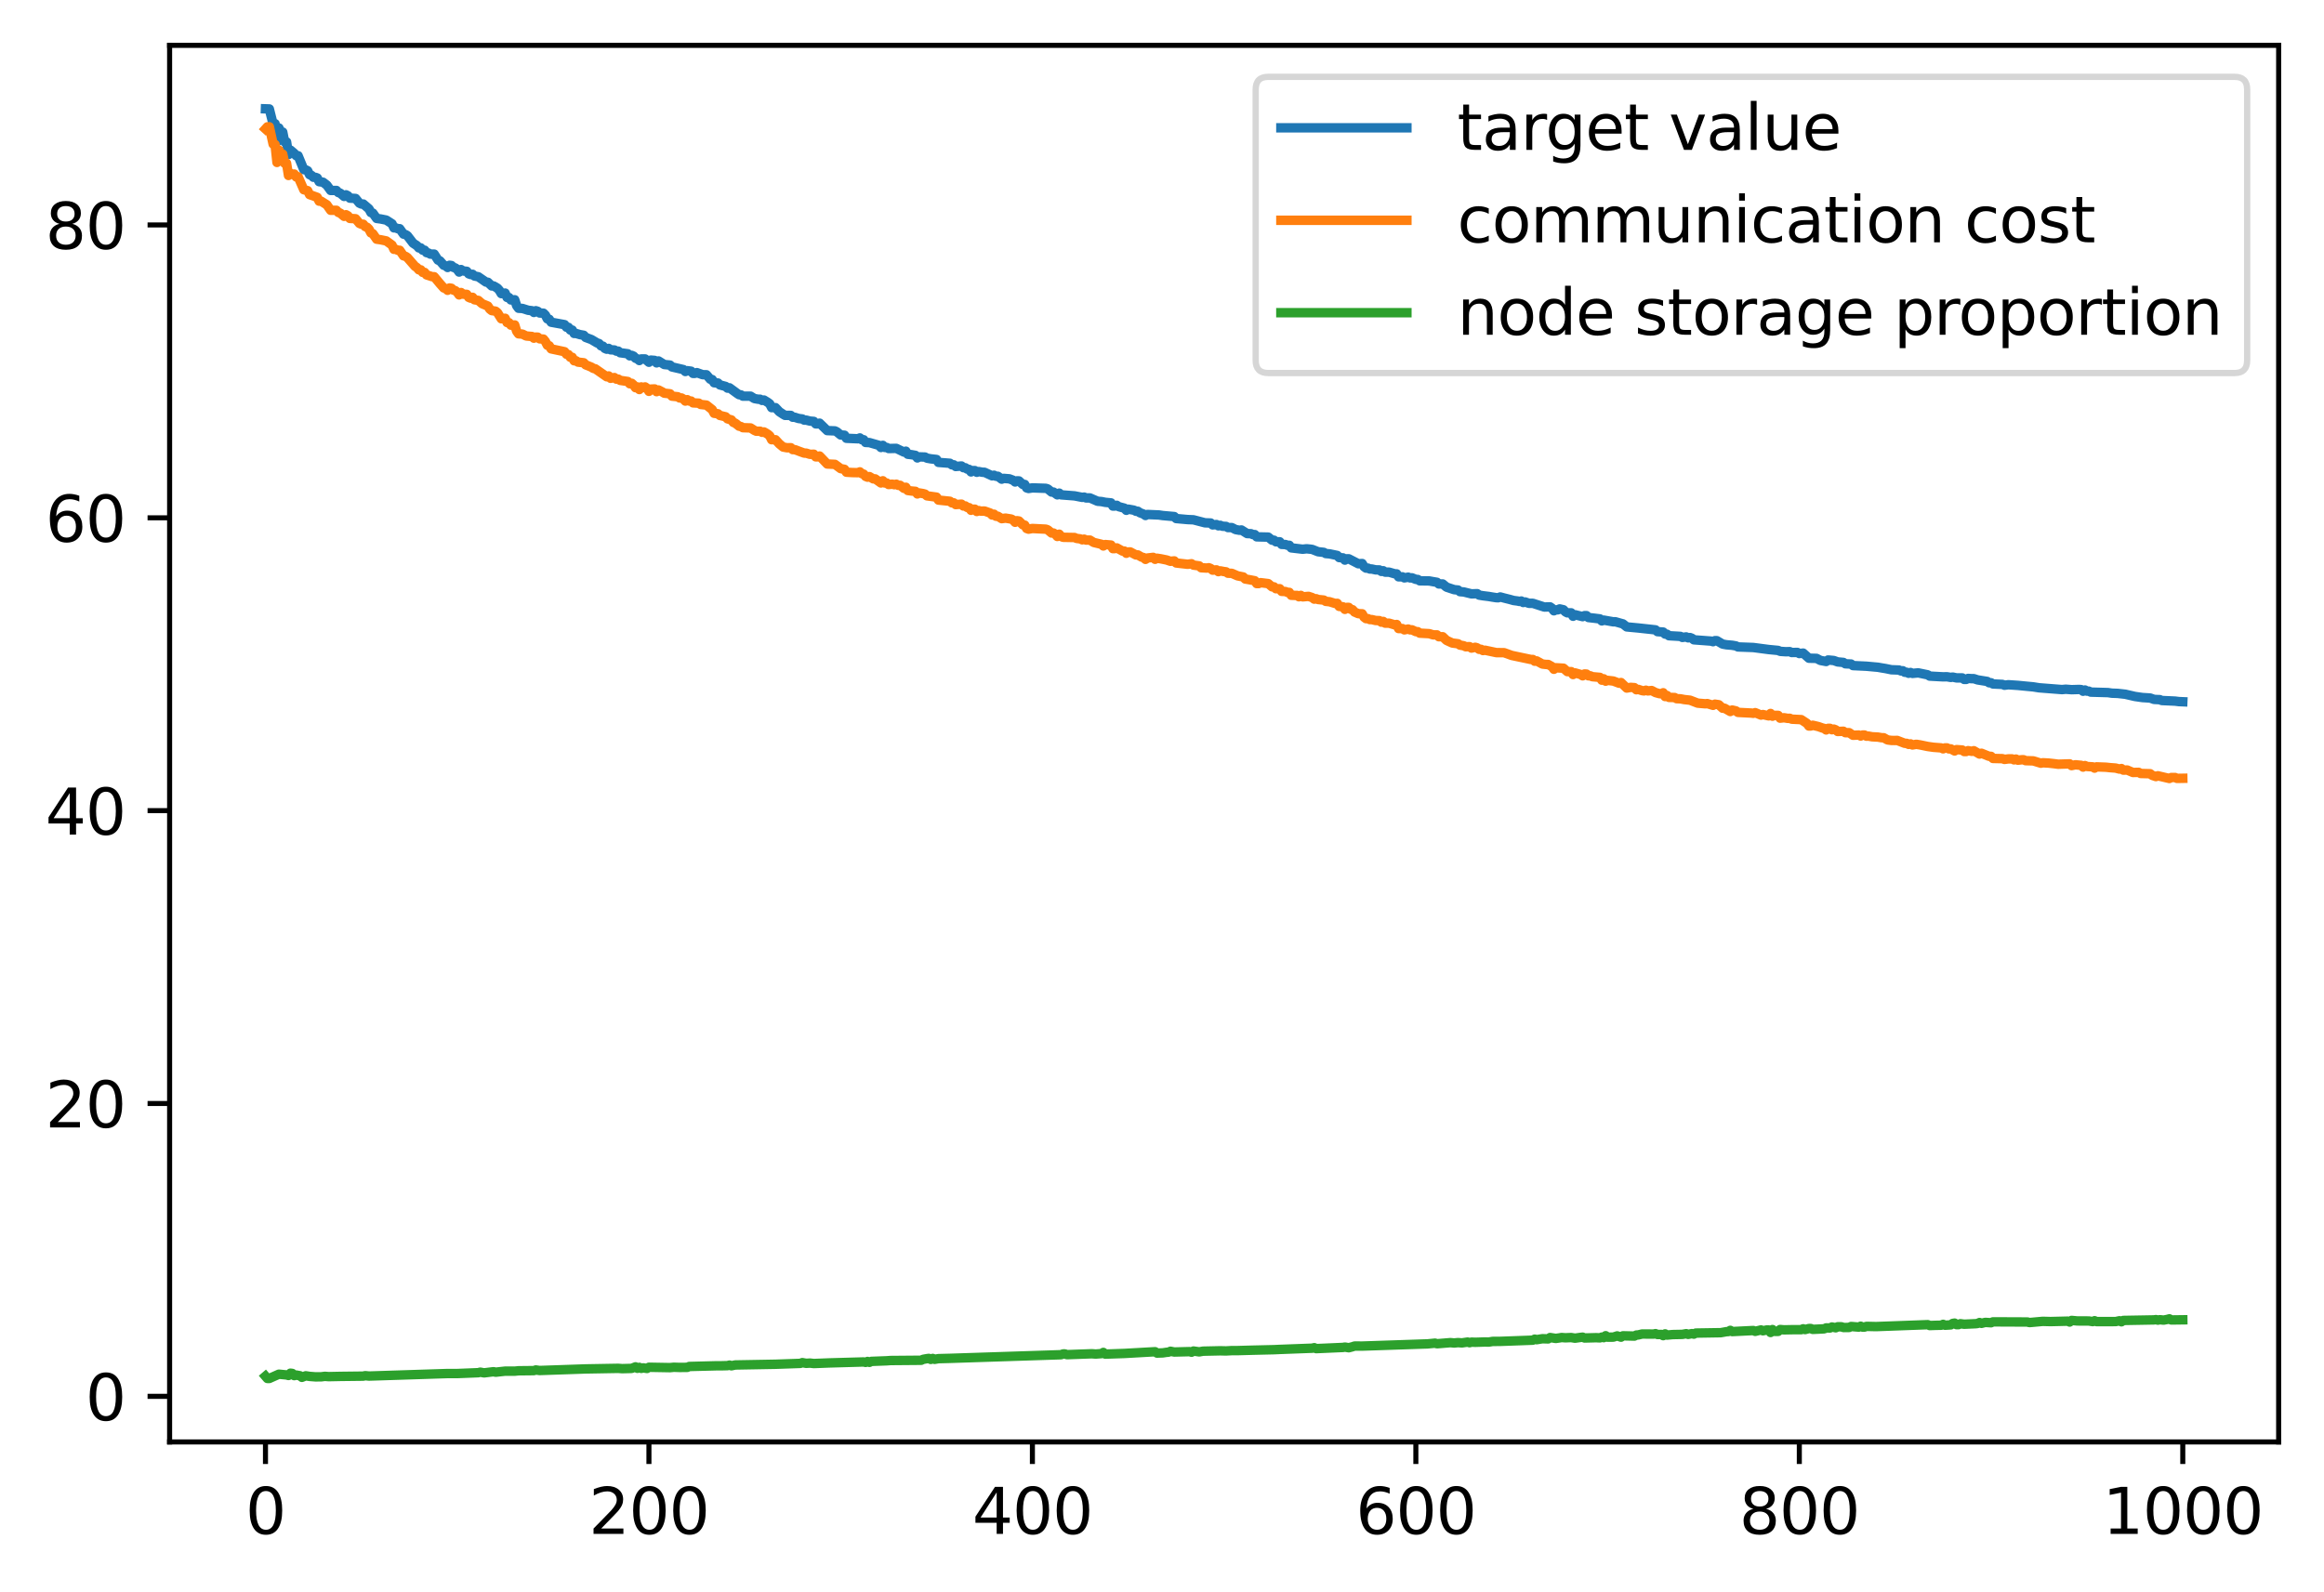 <?xml version="1.0" encoding="utf-8" standalone="no"?>
<!DOCTYPE svg PUBLIC "-//W3C//DTD SVG 1.1//EN"
  "http://www.w3.org/Graphics/SVG/1.1/DTD/svg11.dtd">
<svg xmlns:xlink="http://www.w3.org/1999/xlink" width="368.925pt" height="252.838pt" viewBox="0 0 368.925 252.838" xmlns="http://www.w3.org/2000/svg" version="1.1">
 <defs>
  <style type="text/css">*{stroke-linejoin: round; stroke-linecap: butt}</style>
 </defs>
 <g id="figure_1">
  <g id="patch_1">
   <path d="M -0 252.838 
L 368.925 252.838 
L 368.925 0 
L -0 0 
z
" style="fill: #ffffff"/>
  </g>
  <g id="axes_1">
   <g id="patch_2">
    <path d="M 26.925 228.96 
L 361.725 228.96 
L 361.725 7.2 
L 26.925 7.2 
z
" style="fill: #ffffff"/>
   </g>
   <g id="matplotlib.axis_1">
    <g id="xtick_1">
     <g id="line2d_1">
      <defs>
       <path id="m237f4c025c" d="M 0 0 
L 0 3.5 
" style="stroke: #000000; stroke-width: 0.8"/>
      </defs>
      <g>
       <use xlink:href="#m237f4c025c" x="42.143" y="228.96" style="stroke: #000000; stroke-width: 0.8"/>
      </g>
     </g>
     <g id="text_1">
      <!-- 0 -->
      <g transform="translate(38.962 243.558) scale(0.1 -0.1)">
       <defs>
        <path id="DejaVuSans-30" d="M 2034 4250 
Q 1547 4250 1301 3770 
Q 1056 3291 1056 2328 
Q 1056 1369 1301 889 
Q 1547 409 2034 409 
Q 2525 409 2770 889 
Q 3016 1369 3016 2328 
Q 3016 3291 2770 3770 
Q 2525 4250 2034 4250 
z
M 2034 4750 
Q 2819 4750 3233 4129 
Q 3647 3509 3647 2328 
Q 3647 1150 3233 529 
Q 2819 -91 2034 -91 
Q 1250 -91 836 529 
Q 422 1150 422 2328 
Q 422 3509 836 4129 
Q 1250 4750 2034 4750 
z
" transform="scale(0.016)"/>
       </defs>
       <use xlink:href="#DejaVuSans-30"/>
      </g>
     </g>
    </g>
    <g id="xtick_2">
     <g id="line2d_2">
      <g>
       <use xlink:href="#m237f4c025c" x="103.016" y="228.96" style="stroke: #000000; stroke-width: 0.8"/>
      </g>
     </g>
     <g id="text_2">
      <!-- 200 -->
      <g transform="translate(93.472 243.558) scale(0.1 -0.1)">
       <defs>
        <path id="DejaVuSans-32" d="M 1228 531 
L 3431 531 
L 3431 0 
L 469 0 
L 469 531 
Q 828 903 1448 1529 
Q 2069 2156 2228 2338 
Q 2531 2678 2651 2914 
Q 2772 3150 2772 3378 
Q 2772 3750 2511 3984 
Q 2250 4219 1831 4219 
Q 1534 4219 1204 4116 
Q 875 4013 500 3803 
L 500 4441 
Q 881 4594 1212 4672 
Q 1544 4750 1819 4750 
Q 2544 4750 2975 4387 
Q 3406 4025 3406 3419 
Q 3406 3131 3298 2873 
Q 3191 2616 2906 2266 
Q 2828 2175 2409 1742 
Q 1991 1309 1228 531 
z
" transform="scale(0.016)"/>
       </defs>
       <use xlink:href="#DejaVuSans-32"/>
       <use xlink:href="#DejaVuSans-30" x="63.623"/>
       <use xlink:href="#DejaVuSans-30" x="127.246"/>
      </g>
     </g>
    </g>
    <g id="xtick_3">
     <g id="line2d_3">
      <g>
       <use xlink:href="#m237f4c025c" x="163.889" y="228.96" style="stroke: #000000; stroke-width: 0.8"/>
      </g>
     </g>
     <g id="text_3">
      <!-- 400 -->
      <g transform="translate(154.345 243.558) scale(0.1 -0.1)">
       <defs>
        <path id="DejaVuSans-34" d="M 2419 4116 
L 825 1625 
L 2419 1625 
L 2419 4116 
z
M 2253 4666 
L 3047 4666 
L 3047 1625 
L 3713 1625 
L 3713 1100 
L 3047 1100 
L 3047 0 
L 2419 0 
L 2419 1100 
L 313 1100 
L 313 1709 
L 2253 4666 
z
" transform="scale(0.016)"/>
       </defs>
       <use xlink:href="#DejaVuSans-34"/>
       <use xlink:href="#DejaVuSans-30" x="63.623"/>
       <use xlink:href="#DejaVuSans-30" x="127.246"/>
      </g>
     </g>
    </g>
    <g id="xtick_4">
     <g id="line2d_4">
      <g>
       <use xlink:href="#m237f4c025c" x="224.761" y="228.96" style="stroke: #000000; stroke-width: 0.8"/>
      </g>
     </g>
     <g id="text_4">
      <!-- 600 -->
      <g transform="translate(215.218 243.558) scale(0.1 -0.1)">
       <defs>
        <path id="DejaVuSans-36" d="M 2113 2584 
Q 1688 2584 1439 2293 
Q 1191 2003 1191 1497 
Q 1191 994 1439 701 
Q 1688 409 2113 409 
Q 2538 409 2786 701 
Q 3034 994 3034 1497 
Q 3034 2003 2786 2293 
Q 2538 2584 2113 2584 
z
M 3366 4563 
L 3366 3988 
Q 3128 4100 2886 4159 
Q 2644 4219 2406 4219 
Q 1781 4219 1451 3797 
Q 1122 3375 1075 2522 
Q 1259 2794 1537 2939 
Q 1816 3084 2150 3084 
Q 2853 3084 3261 2657 
Q 3669 2231 3669 1497 
Q 3669 778 3244 343 
Q 2819 -91 2113 -91 
Q 1303 -91 875 529 
Q 447 1150 447 2328 
Q 447 3434 972 4092 
Q 1497 4750 2381 4750 
Q 2619 4750 2861 4703 
Q 3103 4656 3366 4563 
z
" transform="scale(0.016)"/>
       </defs>
       <use xlink:href="#DejaVuSans-36"/>
       <use xlink:href="#DejaVuSans-30" x="63.623"/>
       <use xlink:href="#DejaVuSans-30" x="127.246"/>
      </g>
     </g>
    </g>
    <g id="xtick_5">
     <g id="line2d_5">
      <g>
       <use xlink:href="#m237f4c025c" x="285.634" y="228.96" style="stroke: #000000; stroke-width: 0.8"/>
      </g>
     </g>
     <g id="text_5">
      <!-- 800 -->
      <g transform="translate(276.09 243.558) scale(0.1 -0.1)">
       <defs>
        <path id="DejaVuSans-38" d="M 2034 2216 
Q 1584 2216 1326 1975 
Q 1069 1734 1069 1313 
Q 1069 891 1326 650 
Q 1584 409 2034 409 
Q 2484 409 2743 651 
Q 3003 894 3003 1313 
Q 3003 1734 2745 1975 
Q 2488 2216 2034 2216 
z
M 1403 2484 
Q 997 2584 770 2862 
Q 544 3141 544 3541 
Q 544 4100 942 4425 
Q 1341 4750 2034 4750 
Q 2731 4750 3128 4425 
Q 3525 4100 3525 3541 
Q 3525 3141 3298 2862 
Q 3072 2584 2669 2484 
Q 3125 2378 3379 2068 
Q 3634 1759 3634 1313 
Q 3634 634 3220 271 
Q 2806 -91 2034 -91 
Q 1263 -91 848 271 
Q 434 634 434 1313 
Q 434 1759 690 2068 
Q 947 2378 1403 2484 
z
M 1172 3481 
Q 1172 3119 1398 2916 
Q 1625 2713 2034 2713 
Q 2441 2713 2670 2916 
Q 2900 3119 2900 3481 
Q 2900 3844 2670 4047 
Q 2441 4250 2034 4250 
Q 1625 4250 1398 4047 
Q 1172 3844 1172 3481 
z
" transform="scale(0.016)"/>
       </defs>
       <use xlink:href="#DejaVuSans-38"/>
       <use xlink:href="#DejaVuSans-30" x="63.623"/>
       <use xlink:href="#DejaVuSans-30" x="127.246"/>
      </g>
     </g>
    </g>
    <g id="xtick_6">
     <g id="line2d_6">
      <g>
       <use xlink:href="#m237f4c025c" x="346.507" y="228.96" style="stroke: #000000; stroke-width: 0.8"/>
      </g>
     </g>
     <g id="text_6">
      <!-- 1000 -->
      <g transform="translate(333.782 243.558) scale(0.1 -0.1)">
       <defs>
        <path id="DejaVuSans-31" d="M 794 531 
L 1825 531 
L 1825 4091 
L 703 3866 
L 703 4441 
L 1819 4666 
L 2450 4666 
L 2450 531 
L 3481 531 
L 3481 0 
L 794 0 
L 794 531 
z
" transform="scale(0.016)"/>
       </defs>
       <use xlink:href="#DejaVuSans-31"/>
       <use xlink:href="#DejaVuSans-30" x="63.623"/>
       <use xlink:href="#DejaVuSans-30" x="127.246"/>
       <use xlink:href="#DejaVuSans-30" x="190.869"/>
      </g>
     </g>
    </g>
   </g>
   <g id="matplotlib.axis_2">
    <g id="ytick_1">
     <g id="line2d_7">
      <defs>
       <path id="ma5a260d7c4" d="M 0 0 
L -3.5 0 
" style="stroke: #000000; stroke-width: 0.8"/>
      </defs>
      <g>
       <use xlink:href="#ma5a260d7c4" x="26.925" y="221.719" style="stroke: #000000; stroke-width: 0.8"/>
      </g>
     </g>
     <g id="text_7">
      <!-- 0 -->
      <g transform="translate(13.562 225.518) scale(0.1 -0.1)">
       <use xlink:href="#DejaVuSans-30"/>
      </g>
     </g>
    </g>
    <g id="ytick_2">
     <g id="line2d_8">
      <g>
       <use xlink:href="#ma5a260d7c4" x="26.925" y="175.219" style="stroke: #000000; stroke-width: 0.8"/>
      </g>
     </g>
     <g id="text_8">
      <!-- 20 -->
      <g transform="translate(7.2 179.018) scale(0.1 -0.1)">
       <use xlink:href="#DejaVuSans-32"/>
       <use xlink:href="#DejaVuSans-30" x="63.623"/>
      </g>
     </g>
    </g>
    <g id="ytick_3">
     <g id="line2d_9">
      <g>
       <use xlink:href="#ma5a260d7c4" x="26.925" y="128.718" style="stroke: #000000; stroke-width: 0.8"/>
      </g>
     </g>
     <g id="text_9">
      <!-- 40 -->
      <g transform="translate(7.2 132.518) scale(0.1 -0.1)">
       <use xlink:href="#DejaVuSans-34"/>
       <use xlink:href="#DejaVuSans-30" x="63.623"/>
      </g>
     </g>
    </g>
    <g id="ytick_4">
     <g id="line2d_10">
      <g>
       <use xlink:href="#ma5a260d7c4" x="26.925" y="82.218" style="stroke: #000000; stroke-width: 0.8"/>
      </g>
     </g>
     <g id="text_10">
      <!-- 60 -->
      <g transform="translate(7.2 86.017) scale(0.1 -0.1)">
       <use xlink:href="#DejaVuSans-36"/>
       <use xlink:href="#DejaVuSans-30" x="63.623"/>
      </g>
     </g>
    </g>
    <g id="ytick_5">
     <g id="line2d_11">
      <g>
       <use xlink:href="#ma5a260d7c4" x="26.925" y="35.718" style="stroke: #000000; stroke-width: 0.8"/>
      </g>
     </g>
     <g id="text_11">
      <!-- 80 -->
      <g transform="translate(7.2 39.517) scale(0.1 -0.1)">
       <use xlink:href="#DejaVuSans-38"/>
       <use xlink:href="#DejaVuSans-30" x="63.623"/>
      </g>
     </g>
    </g>
   </g>
   <g id="line2d_12">
    <path d="M 42.143 17.28 
L 42.752 17.299 
L 43.361 19.728 
L 43.665 19.638 
L 43.969 22.507 
L 44.274 20.317 
L 44.578 20.974 
L 44.882 20.974 
L 45.187 22.529 
L 45.491 22.529 
L 45.796 24.547 
L 46.1 23.831 
L 46.709 24.345 
L 47.013 24.71 
L 47.317 24.725 
L 48.23 26.939 
L 48.535 26.959 
L 48.839 27.117 
L 49.144 27.734 
L 49.448 27.851 
L 49.752 28.149 
L 50.057 28.149 
L 50.361 28.262 
L 50.665 28.847 
L 51.274 28.932 
L 51.883 29.398 
L 52.492 30.24 
L 53.405 30.24 
L 53.709 30.57 
L 54.013 30.67 
L 54.622 31.19 
L 54.926 30.932 
L 55.231 31.09 
L 55.535 31.46 
L 56.448 31.514 
L 57.057 32.257 
L 57.361 32.394 
L 57.666 32.394 
L 58.579 33.173 
L 58.883 33.753 
L 59.188 33.836 
L 59.796 34.684 
L 60.405 34.764 
L 61.318 34.945 
L 62.231 35.531 
L 62.536 36.182 
L 62.84 36.182 
L 63.144 36.315 
L 63.449 36.315 
L 64.057 37.175 
L 64.362 37.242 
L 64.666 37.423 
L 65.579 38.609 
L 66.188 39.013 
L 66.492 39.363 
L 66.797 39.363 
L 67.101 39.724 
L 67.405 39.724 
L 67.71 40.113 
L 68.014 40.173 
L 68.318 40.349 
L 68.927 40.349 
L 69.536 41.301 
L 69.84 41.424 
L 70.449 42.122 
L 70.753 42.204 
L 71.058 42.473 
L 71.362 42.122 
L 71.666 42.163 
L 71.971 42.455 
L 72.275 42.541 
L 72.58 42.781 
L 72.884 43.199 
L 73.188 42.802 
L 73.493 43.022 
L 74.101 43.08 
L 74.406 43.478 
L 74.71 43.59 
L 75.014 43.55 
L 75.319 43.825 
L 75.928 43.947 
L 77.145 44.786 
L 77.449 44.819 
L 78.058 45.404 
L 78.362 45.404 
L 78.971 45.761 
L 79.276 46.107 
L 79.58 46.622 
L 80.189 46.536 
L 80.493 47.224 
L 80.797 47.242 
L 81.102 47.629 
L 81.71 47.599 
L 82.015 48.539 
L 82.319 48.947 
L 82.928 48.977 
L 83.841 49.264 
L 84.45 49.339 
L 84.754 49.612 
L 85.058 49.336 
L 85.363 49.43 
L 85.667 49.699 
L 86.276 49.732 
L 86.58 50.034 
L 86.885 50.625 
L 87.189 50.694 
L 87.493 51.162 
L 89.624 51.55 
L 89.928 51.957 
L 90.233 51.979 
L 90.537 52.406 
L 90.841 52.406 
L 91.146 52.948 
L 91.45 52.948 
L 92.059 53.129 
L 92.668 53.237 
L 92.972 53.577 
L 93.885 53.915 
L 94.798 54.458 
L 95.102 54.553 
L 95.407 54.917 
L 95.711 54.96 
L 96.016 55.321 
L 96.32 55.449 
L 96.624 55.321 
L 96.929 55.542 
L 97.537 55.572 
L 97.842 55.754 
L 98.146 55.754 
L 98.45 56.01 
L 99.668 56.174 
L 99.972 56.503 
L 100.277 56.424 
L 100.581 56.556 
L 100.885 56.88 
L 101.19 56.986 
L 101.494 57.248 
L 101.798 56.995 
L 102.407 56.995 
L 103.016 57.521 
L 103.32 57.178 
L 103.929 57.228 
L 104.233 57.62 
L 104.538 57.314 
L 105.451 57.88 
L 106.364 57.97 
L 106.668 58.263 
L 108.494 58.687 
L 108.799 58.991 
L 109.103 58.863 
L 109.712 58.939 
L 110.016 59.291 
L 110.321 59.291 
L 110.625 59.167 
L 111.538 59.493 
L 112.147 59.509 
L 112.756 60.217 
L 113.06 60.27 
L 113.364 60.775 
L 113.973 60.817 
L 114.277 61.117 
L 115.19 61.36 
L 115.495 61.63 
L 115.799 61.576 
L 117.017 62.468 
L 117.321 62.67 
L 117.625 62.702 
L 117.93 62.905 
L 119.147 62.907 
L 119.756 63.285 
L 120.365 63.392 
L 120.669 63.392 
L 120.973 63.581 
L 121.278 63.519 
L 121.886 63.892 
L 122.191 64.125 
L 122.495 64.726 
L 123.104 64.726 
L 123.713 65.373 
L 124.321 65.774 
L 124.626 65.952 
L 125.539 65.962 
L 125.843 66.249 
L 126.148 66.249 
L 126.756 66.448 
L 127.365 66.526 
L 127.669 66.707 
L 127.974 66.707 
L 128.582 66.863 
L 129.191 66.913 
L 129.496 67.305 
L 129.8 67.305 
L 130.104 67.191 
L 131.322 68.372 
L 132.539 68.42 
L 132.844 68.565 
L 133.452 69.067 
L 134.061 69.106 
L 134.365 69.593 
L 136.192 69.671 
L 136.496 69.535 
L 136.8 69.816 
L 137.105 69.823 
L 137.409 70.253 
L 138.018 70.279 
L 139.54 70.716 
L 139.844 71.056 
L 140.148 70.716 
L 140.453 71.049 
L 140.757 71.049 
L 141.061 71.22 
L 142.279 71.194 
L 143.496 71.782 
L 143.801 71.642 
L 144.105 72.128 
L 144.714 72.199 
L 145.322 72.306 
L 145.627 72.711 
L 145.931 72.543 
L 146.844 72.573 
L 147.149 72.747 
L 147.757 72.857 
L 148.67 72.958 
L 148.975 73.42 
L 150.801 73.562 
L 151.105 73.807 
L 151.41 73.807 
L 151.714 74.072 
L 152.627 73.992 
L 152.932 74.262 
L 153.236 74.273 
L 153.54 74.482 
L 153.845 74.536 
L 154.149 74.933 
L 154.453 74.721 
L 154.758 74.721 
L 155.062 74.992 
L 155.366 74.877 
L 155.975 74.991 
L 156.28 74.991 
L 157.497 75.555 
L 157.801 75.459 
L 158.106 75.625 
L 158.41 75.625 
L 159.019 76.085 
L 159.323 75.959 
L 160.236 76.033 
L 160.845 76.264 
L 161.149 76.53 
L 161.454 76.349 
L 161.758 76.362 
L 162.367 76.919 
L 162.671 76.921 
L 162.976 77.469 
L 163.28 77.565 
L 163.889 77.469 
L 166.019 77.54 
L 166.324 77.633 
L 166.932 78.133 
L 167.237 78.133 
L 167.845 78.574 
L 168.15 78.303 
L 168.454 78.574 
L 170.585 78.738 
L 171.802 78.977 
L 172.106 78.933 
L 172.411 79.064 
L 173.02 79.064 
L 174.237 79.593 
L 174.846 79.64 
L 175.454 79.762 
L 176.368 79.852 
L 176.672 80.357 
L 176.976 80.357 
L 177.281 80.234 
L 177.585 80.448 
L 178.498 80.691 
L 178.802 81.03 
L 179.107 80.848 
L 180.02 81.011 
L 180.324 81.18 
L 180.629 81.18 
L 180.933 81.405 
L 181.542 81.632 
L 181.846 81.855 
L 182.15 81.691 
L 183.977 81.771 
L 184.585 81.863 
L 186.412 82.023 
L 186.716 82.337 
L 188.542 82.501 
L 189.455 82.538 
L 191.281 83.014 
L 192.194 83.047 
L 192.499 83.344 
L 193.108 83.288 
L 193.412 83.492 
L 193.716 83.413 
L 194.021 83.557 
L 194.629 83.585 
L 194.934 83.77 
L 195.542 83.774 
L 196.151 84.086 
L 196.76 84.2 
L 197.064 84.151 
L 197.977 84.723 
L 198.586 84.744 
L 198.89 84.884 
L 199.195 84.884 
L 199.499 85.243 
L 201.325 85.284 
L 201.934 85.773 
L 202.238 85.773 
L 202.543 86.028 
L 203.152 86.028 
L 203.456 86.443 
L 204.065 86.461 
L 204.369 86.583 
L 204.673 86.583 
L 204.978 86.993 
L 206.804 87.209 
L 207.413 87.139 
L 208.021 87.201 
L 208.326 87.246 
L 209.239 87.608 
L 210.152 87.709 
L 210.456 87.896 
L 211.065 87.945 
L 212.282 88.199 
L 212.587 88.534 
L 213.196 88.584 
L 213.5 88.938 
L 213.804 88.73 
L 214.109 88.73 
L 215.63 89.514 
L 216.239 89.479 
L 216.544 89.99 
L 216.848 90.208 
L 217.152 90.208 
L 217.457 90.349 
L 217.761 90.349 
L 218.37 90.484 
L 218.978 90.499 
L 219.283 90.732 
L 219.587 90.625 
L 219.892 90.847 
L 220.5 90.847 
L 221.413 91.112 
L 221.718 91.122 
L 222.022 91.591 
L 222.631 91.591 
L 222.935 91.76 
L 223.544 91.646 
L 223.848 91.764 
L 224.153 91.752 
L 224.761 91.999 
L 225.066 92.012 
L 225.37 92.225 
L 226.892 92.246 
L 227.501 92.358 
L 228.109 92.459 
L 228.414 92.725 
L 229.022 92.725 
L 229.631 93.227 
L 230.849 93.631 
L 231.457 93.688 
L 231.762 93.947 
L 232.37 93.995 
L 233.588 94.298 
L 234.501 94.265 
L 234.805 94.495 
L 235.414 94.597 
L 236.327 94.708 
L 236.936 94.812 
L 237.545 94.906 
L 237.849 94.913 
L 238.153 94.788 
L 238.762 94.953 
L 239.675 95.181 
L 240.284 95.351 
L 240.893 95.43 
L 241.197 95.495 
L 241.501 95.432 
L 241.806 95.669 
L 242.11 95.584 
L 242.719 95.798 
L 243.328 95.798 
L 245.154 96.388 
L 246.067 96.364 
L 246.371 96.574 
L 246.676 96.984 
L 246.98 96.834 
L 247.284 96.834 
L 247.589 96.685 
L 248.197 96.823 
L 248.502 97.149 
L 248.806 97.309 
L 249.415 97.309 
L 249.719 97.853 
L 250.024 97.61 
L 251.241 97.915 
L 251.545 97.75 
L 251.85 97.752 
L 252.154 98.054 
L 253.067 98.159 
L 253.98 98.271 
L 254.285 98.592 
L 254.589 98.465 
L 256.111 98.736 
L 256.415 98.721 
L 257.328 98.981 
L 257.633 99.062 
L 258.241 99.543 
L 260.068 99.715 
L 262.807 100.013 
L 263.111 100.295 
L 264.024 100.364 
L 264.329 100.682 
L 264.633 100.707 
L 264.937 100.945 
L 266.764 101.049 
L 267.068 101.215 
L 267.677 101.132 
L 267.981 101.28 
L 268.285 101.237 
L 268.59 101.35 
L 268.894 101.593 
L 271.633 101.799 
L 271.938 101.893 
L 272.242 101.724 
L 272.546 101.732 
L 273.46 102.272 
L 274.068 102.381 
L 274.981 102.46 
L 275.59 102.567 
L 275.894 102.724 
L 278.329 102.814 
L 280.156 103.054 
L 280.764 103.134 
L 282.286 103.28 
L 282.59 103.426 
L 283.504 103.486 
L 284.112 103.469 
L 284.417 103.608 
L 285.33 103.596 
L 285.634 103.775 
L 286.243 103.704 
L 287.156 104.514 
L 288.373 104.541 
L 288.982 104.866 
L 289.895 105.038 
L 290.2 104.798 
L 291.113 104.882 
L 291.721 105.103 
L 292.634 105.185 
L 292.939 105.401 
L 293.852 105.44 
L 294.156 105.686 
L 296.287 105.787 
L 298.113 105.952 
L 298.722 106.059 
L 299.33 106.158 
L 300.244 106.346 
L 301.461 106.391 
L 301.765 106.534 
L 302.07 106.505 
L 302.374 106.747 
L 302.678 106.747 
L 302.983 106.907 
L 303.287 106.781 
L 303.592 106.926 
L 304.505 106.841 
L 306.026 107.154 
L 306.331 107.356 
L 308.461 107.473 
L 309.07 107.46 
L 309.679 107.564 
L 309.983 107.51 
L 310.592 107.643 
L 311.505 107.644 
L 311.809 107.884 
L 312.114 107.884 
L 312.418 107.724 
L 313.027 107.764 
L 313.331 107.759 
L 313.94 107.959 
L 315.462 108.202 
L 315.766 108.413 
L 316.07 108.413 
L 316.375 108.603 
L 317.897 108.673 
L 318.201 108.807 
L 318.81 108.727 
L 320.332 108.83 
L 321.853 108.978 
L 322.766 109.063 
L 323.68 109.21 
L 327.332 109.495 
L 327.941 109.44 
L 328.854 109.511 
L 330.071 109.474 
L 330.376 109.501 
L 330.68 109.759 
L 330.984 109.562 
L 331.289 109.743 
L 331.593 109.743 
L 331.897 109.898 
L 334.637 109.975 
L 335.245 110.067 
L 336.158 110.1 
L 337.376 110.234 
L 338.898 110.586 
L 339.506 110.675 
L 340.115 110.761 
L 341.333 110.836 
L 341.941 111.053 
L 342.55 111.085 
L 342.854 111.09 
L 343.159 111.231 
L 345.289 111.327 
L 345.898 111.404 
L 346.507 111.43 
L 346.507 111.43 
" clip-path="url(#pf1251cefc7)" style="fill: none; stroke: #1f77b4; stroke-width: 1.5; stroke-linecap: square"/>
   </g>
   <g id="line2d_13">
    <path d="M 42.143 20.474 
L 42.448 20.138 
L 42.752 20.138 
L 43.361 22.882 
L 43.665 22.94 
L 43.969 25.793 
L 44.274 23.833 
L 44.578 24.476 
L 44.882 24.476 
L 45.187 25.926 
L 45.491 25.926 
L 45.796 27.862 
L 46.1 27.505 
L 46.404 27.695 
L 46.709 27.636 
L 47.013 28.09 
L 47.317 28.058 
L 48.23 30.126 
L 48.839 30.273 
L 49.144 30.9 
L 50.361 31.336 
L 50.665 31.945 
L 50.97 31.945 
L 51.883 32.521 
L 52.492 33.392 
L 53.405 33.392 
L 53.709 33.731 
L 54.013 33.836 
L 54.622 34.353 
L 54.926 34.098 
L 55.231 34.265 
L 55.535 34.681 
L 56.448 34.734 
L 57.057 35.47 
L 57.361 35.603 
L 57.666 35.603 
L 57.97 35.974 
L 58.274 36.093 
L 58.579 36.392 
L 58.883 36.984 
L 59.188 37.106 
L 59.796 37.98 
L 60.405 38.067 
L 61.318 38.254 
L 62.231 38.919 
L 62.536 39.588 
L 62.84 39.588 
L 63.144 39.737 
L 63.449 39.737 
L 64.057 40.621 
L 64.362 40.692 
L 64.666 40.894 
L 65.884 42.291 
L 66.188 42.49 
L 66.492 42.845 
L 66.797 42.845 
L 67.101 43.252 
L 67.405 43.252 
L 67.71 43.646 
L 68.623 43.94 
L 68.927 43.94 
L 69.84 45.04 
L 70.449 45.725 
L 70.753 45.814 
L 71.058 46.095 
L 71.362 45.725 
L 71.666 45.775 
L 71.971 46.067 
L 72.275 46.15 
L 72.58 46.4 
L 72.884 46.826 
L 73.188 46.449 
L 73.493 46.708 
L 74.101 46.741 
L 74.406 47.216 
L 74.71 47.346 
L 75.014 47.206 
L 75.319 47.598 
L 75.928 47.701 
L 76.536 48.223 
L 77.449 48.604 
L 77.754 49.081 
L 78.058 49.317 
L 78.667 49.407 
L 78.971 49.645 
L 79.58 50.616 
L 80.189 50.537 
L 80.493 51.213 
L 80.797 51.238 
L 81.102 51.63 
L 81.71 51.596 
L 82.015 52.594 
L 82.319 53.007 
L 82.928 53.048 
L 83.537 53.35 
L 84.45 53.43 
L 84.754 53.697 
L 85.058 53.523 
L 85.363 53.535 
L 85.667 53.8 
L 86.276 53.848 
L 86.58 54.222 
L 86.885 54.819 
L 87.189 54.899 
L 87.493 55.393 
L 89.624 55.846 
L 89.928 56.254 
L 90.233 56.303 
L 90.537 56.732 
L 90.841 56.732 
L 91.146 57.287 
L 91.45 57.287 
L 91.754 57.499 
L 92.668 57.602 
L 92.972 57.93 
L 93.885 58.3 
L 94.189 58.499 
L 94.494 58.557 
L 96.32 59.829 
L 96.624 59.694 
L 96.929 60.068 
L 97.537 59.949 
L 97.842 60.199 
L 98.146 60.199 
L 98.45 60.397 
L 99.668 60.577 
L 99.972 60.937 
L 100.277 60.86 
L 100.581 61.124 
L 100.885 61.561 
L 101.19 61.436 
L 101.494 61.851 
L 101.798 61.436 
L 102.103 61.544 
L 102.407 61.436 
L 102.712 61.653 
L 103.016 62.139 
L 103.32 61.782 
L 103.929 61.757 
L 104.233 62.19 
L 104.538 61.92 
L 105.146 62.236 
L 105.451 62.429 
L 106.364 62.529 
L 106.668 62.904 
L 107.581 62.996 
L 107.886 63.193 
L 108.19 63.193 
L 108.494 63.368 
L 108.799 63.686 
L 109.103 63.464 
L 109.408 63.678 
L 109.712 63.678 
L 110.016 63.971 
L 110.929 64.016 
L 111.234 64.224 
L 112.147 64.323 
L 113.06 65.046 
L 113.364 65.624 
L 113.973 65.7 
L 114.277 65.967 
L 115.19 66.181 
L 115.495 66.505 
L 116.104 66.677 
L 116.408 67.068 
L 116.712 67.187 
L 117.321 67.671 
L 117.625 67.728 
L 117.93 67.912 
L 119.147 67.951 
L 119.756 68.336 
L 120.06 68.471 
L 120.669 68.471 
L 120.973 68.643 
L 121.278 68.585 
L 121.886 68.944 
L 122.191 69.204 
L 122.495 69.821 
L 123.104 69.821 
L 123.713 70.481 
L 124.321 70.983 
L 124.93 71.098 
L 125.539 71.092 
L 125.843 71.392 
L 126.148 71.392 
L 127.669 71.949 
L 127.974 71.949 
L 128.582 72.142 
L 129.191 72.123 
L 129.496 72.54 
L 129.8 72.54 
L 130.104 72.409 
L 131.322 73.678 
L 132.539 73.732 
L 133.452 74.409 
L 134.061 74.52 
L 134.365 74.979 
L 135.278 75.034 
L 136.192 75.053 
L 136.496 74.924 
L 136.8 75.202 
L 137.105 75.284 
L 137.409 75.642 
L 137.713 75.769 
L 138.018 75.676 
L 138.626 76.037 
L 138.931 76.037 
L 139.844 76.688 
L 140.148 76.338 
L 140.453 76.691 
L 140.757 76.691 
L 141.061 76.935 
L 141.67 76.882 
L 141.974 76.964 
L 142.279 76.882 
L 142.583 77.061 
L 142.888 77.059 
L 143.496 77.541 
L 143.801 77.37 
L 144.105 77.882 
L 144.714 77.968 
L 145.322 78.018 
L 145.627 78.429 
L 145.931 78.272 
L 146.54 78.376 
L 146.844 78.459 
L 147.149 78.732 
L 148.67 78.937 
L 148.975 79.406 
L 150.801 79.594 
L 151.105 79.847 
L 151.41 79.847 
L 151.714 80.121 
L 152.627 80.051 
L 152.932 80.349 
L 153.236 80.332 
L 153.54 80.571 
L 153.845 80.607 
L 154.149 81.029 
L 154.453 80.849 
L 154.758 80.849 
L 155.062 81.217 
L 155.366 81.069 
L 155.671 81.165 
L 156.28 81.142 
L 157.193 81.464 
L 157.497 81.777 
L 157.801 81.649 
L 158.106 81.974 
L 158.41 81.974 
L 159.019 82.354 
L 159.628 82.271 
L 160.541 82.422 
L 160.845 82.585 
L 161.149 82.931 
L 161.454 82.68 
L 161.758 82.726 
L 162.367 83.326 
L 162.671 83.378 
L 162.976 83.915 
L 163.28 84.024 
L 163.889 83.915 
L 166.019 84.024 
L 166.324 84.128 
L 166.932 84.639 
L 167.237 84.639 
L 167.541 84.824 
L 167.845 85.184 
L 168.15 84.824 
L 168.454 85.184 
L 168.758 85.316 
L 170.585 85.35 
L 170.889 85.49 
L 171.498 85.567 
L 171.802 85.715 
L 172.106 85.61 
L 172.411 85.759 
L 173.02 85.759 
L 173.628 86.135 
L 174.846 86.424 
L 175.15 86.693 
L 175.454 86.467 
L 176.368 86.548 
L 176.672 87.117 
L 176.976 87.117 
L 177.281 86.995 
L 178.194 87.502 
L 178.498 87.502 
L 178.802 87.852 
L 179.107 87.646 
L 179.411 87.634 
L 180.324 88.114 
L 180.629 88.114 
L 181.237 88.467 
L 181.542 88.532 
L 181.846 88.821 
L 182.15 88.608 
L 183.064 88.501 
L 183.368 88.809 
L 183.672 88.639 
L 184.281 88.733 
L 185.194 88.917 
L 185.803 89.124 
L 186.412 89.062 
L 186.716 89.392 
L 188.542 89.6 
L 189.151 89.517 
L 189.455 89.732 
L 190.368 89.853 
L 190.673 90.149 
L 191.586 90.202 
L 191.89 90.149 
L 192.194 90.267 
L 192.499 90.532 
L 193.108 90.487 
L 193.412 90.769 
L 193.716 90.645 
L 194.325 90.761 
L 194.629 90.796 
L 194.934 91.02 
L 195.542 91.035 
L 196.456 91.434 
L 197.369 91.616 
L 197.673 91.938 
L 198.282 92.04 
L 199.195 92.214 
L 199.499 92.664 
L 199.804 92.664 
L 200.108 92.519 
L 201.325 92.667 
L 201.934 93.181 
L 202.238 93.181 
L 202.543 93.478 
L 203.152 93.478 
L 203.456 93.901 
L 204.065 93.924 
L 204.369 94.061 
L 204.673 94.061 
L 204.978 94.521 
L 205.586 94.543 
L 205.891 94.543 
L 206.195 94.757 
L 206.5 94.539 
L 206.804 94.772 
L 207.717 94.694 
L 208.326 94.891 
L 208.63 95.133 
L 208.934 95.067 
L 209.239 95.193 
L 210.152 95.283 
L 210.456 95.486 
L 211.065 95.549 
L 211.978 95.831 
L 212.282 95.8 
L 212.587 96.288 
L 213.196 96.35 
L 213.5 96.759 
L 213.804 96.448 
L 214.109 96.448 
L 214.413 96.742 
L 214.717 96.813 
L 215.022 97.178 
L 215.63 97.443 
L 216.239 97.46 
L 216.544 98.002 
L 216.848 98.23 
L 217.152 98.23 
L 217.457 98.378 
L 217.761 98.378 
L 218.37 98.525 
L 218.978 98.548 
L 219.283 98.793 
L 219.587 98.673 
L 219.892 98.948 
L 220.5 98.948 
L 221.413 99.219 
L 221.718 99.161 
L 222.022 99.806 
L 222.631 99.806 
L 222.935 100.013 
L 223.544 99.883 
L 223.848 100.013 
L 224.153 100.009 
L 224.761 100.294 
L 225.066 100.302 
L 225.37 100.534 
L 226.892 100.618 
L 227.501 100.807 
L 228.109 100.808 
L 228.414 101.105 
L 229.022 101.105 
L 229.631 101.684 
L 230.544 102.103 
L 231.153 102.179 
L 231.457 102.22 
L 231.762 102.433 
L 232.37 102.54 
L 232.675 102.694 
L 233.284 102.68 
L 233.588 102.905 
L 234.197 102.78 
L 234.501 102.871 
L 234.805 103.103 
L 235.11 103.103 
L 235.414 103.295 
L 235.718 103.241 
L 237.545 103.627 
L 238.762 103.635 
L 239.98 104.074 
L 243.023 104.716 
L 243.328 104.716 
L 243.632 104.993 
L 243.936 104.94 
L 244.849 105.441 
L 245.458 105.508 
L 245.762 105.508 
L 246.371 105.845 
L 246.676 106.271 
L 246.98 106.029 
L 248.197 106.102 
L 248.806 106.643 
L 249.415 106.643 
L 249.719 107.108 
L 250.024 106.843 
L 250.937 107.1 
L 251.241 107.31 
L 251.545 107.015 
L 251.85 107.035 
L 252.154 107.31 
L 252.458 107.31 
L 252.763 107.448 
L 253.98 107.556 
L 254.285 108.002 
L 254.589 107.785 
L 254.893 108.16 
L 255.198 108.034 
L 256.111 108.14 
L 257.024 108.486 
L 257.328 108.377 
L 258.241 109.254 
L 258.85 109.145 
L 259.459 109.187 
L 259.763 109.521 
L 260.068 109.464 
L 260.676 109.662 
L 260.981 109.707 
L 261.285 109.593 
L 261.589 109.708 
L 262.198 109.646 
L 262.807 109.969 
L 263.416 110.14 
L 263.72 110.166 
L 264.024 110.001 
L 264.329 110.6 
L 264.633 110.435 
L 264.937 110.737 
L 265.85 110.759 
L 266.155 110.941 
L 266.764 110.963 
L 267.372 111.079 
L 268.285 111.18 
L 269.503 111.65 
L 270.72 111.753 
L 271.025 111.72 
L 271.938 111.998 
L 272.242 111.812 
L 272.851 111.902 
L 273.46 112.456 
L 273.764 112.456 
L 274.677 112.977 
L 274.981 112.743 
L 275.59 112.884 
L 275.894 113.117 
L 278.025 113.225 
L 278.329 113.266 
L 278.634 113.159 
L 279.547 113.547 
L 279.851 113.459 
L 280.764 113.669 
L 281.069 113.289 
L 281.373 113.724 
L 281.677 113.596 
L 282.286 113.596 
L 282.59 114.037 
L 283.199 113.967 
L 283.808 114.068 
L 284.112 114.051 
L 284.417 114.194 
L 285.938 114.268 
L 286.852 114.867 
L 287.156 115.282 
L 287.46 115.282 
L 287.765 115.158 
L 288.678 115.377 
L 289.286 115.592 
L 289.591 115.667 
L 289.895 115.904 
L 290.2 115.651 
L 290.504 115.651 
L 290.808 115.871 
L 291.113 115.773 
L 291.417 115.89 
L 291.721 116.148 
L 292.634 116.111 
L 292.939 116.339 
L 293.548 116.339 
L 294.156 116.75 
L 295.069 116.712 
L 295.374 116.872 
L 295.678 116.712 
L 295.982 116.712 
L 296.287 116.897 
L 296.591 116.881 
L 297.2 116.991 
L 298.113 117.039 
L 298.722 117.143 
L 299.026 117.143 
L 299.635 117.488 
L 300.244 117.569 
L 300.852 117.578 
L 301.157 117.562 
L 302.374 118.031 
L 302.678 118.031 
L 302.983 118.198 
L 303.287 118.115 
L 303.592 118.291 
L 304.2 118.183 
L 304.809 118.28 
L 306.026 118.533 
L 306.94 118.662 
L 308.157 118.753 
L 308.461 118.904 
L 308.766 118.753 
L 309.07 118.753 
L 309.374 118.912 
L 309.679 118.912 
L 310.288 119.242 
L 310.592 119.027 
L 311.505 119.095 
L 311.809 119.335 
L 312.114 119.335 
L 312.418 119.193 
L 313.027 119.303 
L 313.331 119.202 
L 314.244 119.733 
L 314.549 119.605 
L 315.766 120.097 
L 316.07 120.097 
L 316.375 120.431 
L 317.897 120.465 
L 318.201 120.583 
L 318.81 120.502 
L 319.418 120.502 
L 319.723 120.655 
L 320.027 120.53 
L 320.332 120.709 
L 320.94 120.639 
L 321.245 120.639 
L 321.549 120.782 
L 322.766 120.818 
L 323.984 121.186 
L 324.288 121.117 
L 325.201 121.166 
L 326.114 121.267 
L 326.723 121.348 
L 328.549 121.289 
L 328.854 121.567 
L 329.462 121.435 
L 330.376 121.525 
L 330.68 121.805 
L 330.984 121.561 
L 331.289 121.707 
L 332.202 121.767 
L 332.506 121.967 
L 332.81 121.767 
L 334.332 121.824 
L 334.941 121.891 
L 335.854 121.96 
L 336.463 122.12 
L 336.767 122.034 
L 337.072 122.286 
L 337.68 122.268 
L 338.593 122.658 
L 339.506 122.636 
L 339.811 122.817 
L 341.333 122.858 
L 341.637 123.106 
L 342.246 123.311 
L 342.55 123.184 
L 344.376 123.613 
L 344.681 123.455 
L 345.289 123.455 
L 345.594 123.597 
L 346.507 123.581 
L 346.507 123.581 
" clip-path="url(#pf1251cefc7)" style="fill: none; stroke: #ff7f0e; stroke-width: 1.5; stroke-linecap: square"/>
   </g>
   <g id="line2d_14">
    <path d="M 42.143 218.525 
L 42.448 218.88 
L 42.752 218.88 
L 44.274 218.203 
L 45.491 218.322 
L 45.796 218.404 
L 46.1 218.045 
L 46.404 218.083 
L 46.709 218.428 
L 47.013 218.34 
L 47.622 218.45 
L 47.926 218.702 
L 48.535 218.457 
L 49.144 218.553 
L 50.057 218.624 
L 50.97 218.621 
L 51.578 218.544 
L 52.187 218.591 
L 54.013 218.553 
L 57.666 218.51 
L 57.97 218.437 
L 58.579 218.5 
L 71.058 218.097 
L 72.58 218.099 
L 75.928 217.965 
L 76.232 217.88 
L 76.841 217.993 
L 78.362 217.807 
L 78.667 217.888 
L 80.189 217.718 
L 81.71 217.722 
L 82.319 217.66 
L 84.754 217.634 
L 85.058 217.531 
L 85.667 217.617 
L 92.972 217.365 
L 98.146 217.274 
L 98.755 217.322 
L 100.277 217.283 
L 100.885 217.038 
L 101.19 217.268 
L 101.494 217.116 
L 101.798 217.278 
L 102.103 217.198 
L 102.712 217.292 
L 103.016 217.101 
L 106.364 217.16 
L 106.973 217.1 
L 107.886 217.131 
L 109.103 217.118 
L 109.408 216.98 
L 113.669 216.87 
L 114.582 216.867 
L 115.495 216.844 
L 115.799 216.758 
L 116.104 216.869 
L 116.712 216.739 
L 123.104 216.624 
L 127.061 216.486 
L 127.365 216.367 
L 127.974 216.477 
L 128.582 216.44 
L 129.191 216.509 
L 131.626 216.413 
L 137.105 216.258 
L 137.409 216.329 
L 137.713 216.182 
L 138.018 216.322 
L 138.322 216.169 
L 140.757 216.076 
L 141.366 216.031 
L 146.236 215.99 
L 146.54 215.844 
L 147.149 215.734 
L 147.453 215.695 
L 147.757 215.855 
L 148.062 215.7 
L 148.366 215.844 
L 148.975 215.734 
L 150.801 215.687 
L 168.454 215.109 
L 168.758 214.987 
L 169.063 214.987 
L 169.367 215.102 
L 173.324 214.959 
L 173.933 215.003 
L 174.846 214.935 
L 175.15 214.747 
L 175.454 215.014 
L 178.498 214.909 
L 183.368 214.634 
L 183.672 214.851 
L 184.585 214.818 
L 185.194 214.726 
L 185.498 214.707 
L 185.803 214.562 
L 186.412 214.681 
L 188.846 214.62 
L 189.151 214.714 
L 189.455 214.525 
L 190.064 214.612 
L 190.368 214.66 
L 190.977 214.547 
L 193.716 214.487 
L 194.629 214.509 
L 195.542 214.458 
L 196.456 214.457 
L 198.89 214.389 
L 202.238 214.311 
L 203.152 214.269 
L 208.326 214.074 
L 208.63 213.991 
L 208.934 214.141 
L 213.196 213.953 
L 213.5 213.898 
L 214.109 214.001 
L 214.717 213.844 
L 215.022 213.735 
L 216.239 213.739 
L 217.761 213.689 
L 225.979 213.41 
L 226.588 213.394 
L 227.805 213.274 
L 228.109 213.37 
L 230.24 213.193 
L 230.849 213.248 
L 231.457 213.187 
L 232.066 213.233 
L 232.979 213.103 
L 233.284 213.203 
L 233.588 213.112 
L 234.197 213.138 
L 235.718 213.088 
L 236.327 213.103 
L 236.936 213 
L 238.153 212.991 
L 243.328 212.801 
L 243.632 212.638 
L 243.936 212.722 
L 244.849 212.571 
L 245.762 212.598 
L 246.067 212.381 
L 246.98 212.524 
L 247.589 212.434 
L 247.893 212.38 
L 248.502 212.424 
L 249.415 212.385 
L 250.024 212.486 
L 250.937 212.356 
L 251.241 212.324 
L 251.545 212.455 
L 253.372 212.407 
L 253.98 212.435 
L 254.285 212.309 
L 254.589 212.399 
L 254.893 212.092 
L 255.198 212.325 
L 256.111 212.315 
L 256.72 212.121 
L 257.328 212.323 
L 257.633 212.108 
L 259.459 212.151 
L 259.763 211.987 
L 260.068 211.969 
L 260.676 211.821 
L 262.502 211.832 
L 262.807 211.763 
L 263.111 211.899 
L 263.72 211.891 
L 264.024 212.081 
L 264.329 211.801 
L 264.633 211.991 
L 265.546 211.91 
L 267.068 211.88 
L 267.677 211.772 
L 267.981 211.879 
L 268.59 211.757 
L 268.894 211.843 
L 269.198 211.675 
L 273.155 211.612 
L 274.068 211.45 
L 274.373 211.431 
L 274.677 211.242 
L 274.981 211.436 
L 278.329 211.267 
L 278.634 211.4 
L 279.547 211.175 
L 279.851 211.309 
L 280.46 211.183 
L 280.764 211.183 
L 281.069 211.581 
L 281.373 211.115 
L 281.677 211.402 
L 282.286 211.402 
L 282.59 211.107 
L 283.199 211.162 
L 284.721 211.132 
L 285.938 211.135 
L 286.243 210.995 
L 286.547 211.117 
L 287.156 210.952 
L 287.46 210.952 
L 287.765 211.086 
L 289.286 211.015 
L 289.591 210.998 
L 289.895 210.853 
L 290.504 210.866 
L 290.808 210.708 
L 291.417 210.834 
L 291.721 210.675 
L 292.33 210.675 
L 292.634 210.793 
L 293.548 210.781 
L 293.852 210.626 
L 295.069 210.726 
L 295.374 210.582 
L 295.678 210.726 
L 295.982 210.726 
L 296.287 210.609 
L 297.809 210.644 
L 306.026 210.339 
L 306.331 210.478 
L 307.244 210.446 
L 308.157 210.426 
L 308.461 210.287 
L 308.766 210.426 
L 309.679 210.371 
L 309.983 210.143 
L 310.288 210.091 
L 310.592 210.335 
L 310.896 210.335 
L 311.201 210.19 
L 311.809 210.267 
L 313.636 210.185 
L 313.94 210.149 
L 314.244 209.998 
L 314.549 210.13 
L 315.157 209.978 
L 316.07 210.035 
L 316.375 209.891 
L 321.853 209.915 
L 322.158 210.005 
L 324.288 209.812 
L 325.506 209.846 
L 328.245 209.778 
L 328.549 209.92 
L 328.854 209.663 
L 329.767 209.748 
L 331.593 209.754 
L 332.202 209.85 
L 332.506 209.71 
L 332.81 209.85 
L 335.854 209.847 
L 336.463 209.716 
L 336.767 209.882 
L 337.072 209.667 
L 341.941 209.581 
L 342.246 209.533 
L 342.55 209.619 
L 342.854 209.551 
L 343.463 209.615 
L 344.072 209.5 
L 344.376 209.412 
L 344.681 209.591 
L 346.507 209.568 
L 346.507 209.568 
" clip-path="url(#pf1251cefc7)" style="fill: none; stroke: #2ca02c; stroke-width: 1.5; stroke-linecap: square"/>
   </g>
   <g id="patch_3">
    <path d="M 26.925 228.96 
L 26.925 7.2 
" style="fill: none; stroke: #000000; stroke-width: 0.8; stroke-linejoin: miter; stroke-linecap: square"/>
   </g>
   <g id="patch_4">
    <path d="M 361.725 228.96 
L 361.725 7.2 
" style="fill: none; stroke: #000000; stroke-width: 0.8; stroke-linejoin: miter; stroke-linecap: square"/>
   </g>
   <g id="patch_5">
    <path d="M 26.925 228.96 
L 361.725 228.96 
" style="fill: none; stroke: #000000; stroke-width: 0.8; stroke-linejoin: miter; stroke-linecap: square"/>
   </g>
   <g id="patch_6">
    <path d="M 26.925 7.2 
L 361.725 7.2 
" style="fill: none; stroke: #000000; stroke-width: 0.8; stroke-linejoin: miter; stroke-linecap: square"/>
   </g>
   <g id="legend_1">
    <g id="patch_7">
     <path d="M 201.336 59.234 
L 354.725 59.234 
Q 356.725 59.234 356.725 57.234 
L 356.725 14.2 
Q 356.725 12.2 354.725 12.2 
L 201.336 12.2 
Q 199.336 12.2 199.336 14.2 
L 199.336 57.234 
Q 199.336 59.234 201.336 59.234 
z
" style="fill: #ffffff; opacity: 0.8; stroke: #cccccc; stroke-linejoin: miter"/>
    </g>
    <g id="line2d_15">
     <path d="M 203.336 20.298 
L 213.336 20.298 
L 223.336 20.298 
" style="fill: none; stroke: #1f77b4; stroke-width: 1.5; stroke-linecap: square"/>
    </g>
    <g id="text_12">
     <!-- target value -->
     <g transform="translate(231.336 23.798) scale(0.1 -0.1)">
      <defs>
       <path id="DejaVuSans-74" d="M 1172 4494 
L 1172 3500 
L 2356 3500 
L 2356 3053 
L 1172 3053 
L 1172 1153 
Q 1172 725 1289 603 
Q 1406 481 1766 481 
L 2356 481 
L 2356 0 
L 1766 0 
Q 1100 0 847 248 
Q 594 497 594 1153 
L 594 3053 
L 172 3053 
L 172 3500 
L 594 3500 
L 594 4494 
L 1172 4494 
z
" transform="scale(0.016)"/>
       <path id="DejaVuSans-61" d="M 2194 1759 
Q 1497 1759 1228 1600 
Q 959 1441 959 1056 
Q 959 750 1161 570 
Q 1363 391 1709 391 
Q 2188 391 2477 730 
Q 2766 1069 2766 1631 
L 2766 1759 
L 2194 1759 
z
M 3341 1997 
L 3341 0 
L 2766 0 
L 2766 531 
Q 2569 213 2275 61 
Q 1981 -91 1556 -91 
Q 1019 -91 701 211 
Q 384 513 384 1019 
Q 384 1609 779 1909 
Q 1175 2209 1959 2209 
L 2766 2209 
L 2766 2266 
Q 2766 2663 2505 2880 
Q 2244 3097 1772 3097 
Q 1472 3097 1187 3025 
Q 903 2953 641 2809 
L 641 3341 
Q 956 3463 1253 3523 
Q 1550 3584 1831 3584 
Q 2591 3584 2966 3190 
Q 3341 2797 3341 1997 
z
" transform="scale(0.016)"/>
       <path id="DejaVuSans-72" d="M 2631 2963 
Q 2534 3019 2420 3045 
Q 2306 3072 2169 3072 
Q 1681 3072 1420 2755 
Q 1159 2438 1159 1844 
L 1159 0 
L 581 0 
L 581 3500 
L 1159 3500 
L 1159 2956 
Q 1341 3275 1631 3429 
Q 1922 3584 2338 3584 
Q 2397 3584 2469 3576 
Q 2541 3569 2628 3553 
L 2631 2963 
z
" transform="scale(0.016)"/>
       <path id="DejaVuSans-67" d="M 2906 1791 
Q 2906 2416 2648 2759 
Q 2391 3103 1925 3103 
Q 1463 3103 1205 2759 
Q 947 2416 947 1791 
Q 947 1169 1205 825 
Q 1463 481 1925 481 
Q 2391 481 2648 825 
Q 2906 1169 2906 1791 
z
M 3481 434 
Q 3481 -459 3084 -895 
Q 2688 -1331 1869 -1331 
Q 1566 -1331 1297 -1286 
Q 1028 -1241 775 -1147 
L 775 -588 
Q 1028 -725 1275 -790 
Q 1522 -856 1778 -856 
Q 2344 -856 2625 -561 
Q 2906 -266 2906 331 
L 2906 616 
Q 2728 306 2450 153 
Q 2172 0 1784 0 
Q 1141 0 747 490 
Q 353 981 353 1791 
Q 353 2603 747 3093 
Q 1141 3584 1784 3584 
Q 2172 3584 2450 3431 
Q 2728 3278 2906 2969 
L 2906 3500 
L 3481 3500 
L 3481 434 
z
" transform="scale(0.016)"/>
       <path id="DejaVuSans-65" d="M 3597 1894 
L 3597 1613 
L 953 1613 
Q 991 1019 1311 708 
Q 1631 397 2203 397 
Q 2534 397 2845 478 
Q 3156 559 3463 722 
L 3463 178 
Q 3153 47 2828 -22 
Q 2503 -91 2169 -91 
Q 1331 -91 842 396 
Q 353 884 353 1716 
Q 353 2575 817 3079 
Q 1281 3584 2069 3584 
Q 2775 3584 3186 3129 
Q 3597 2675 3597 1894 
z
M 3022 2063 
Q 3016 2534 2758 2815 
Q 2500 3097 2075 3097 
Q 1594 3097 1305 2825 
Q 1016 2553 972 2059 
L 3022 2063 
z
" transform="scale(0.016)"/>
       <path id="DejaVuSans-20" transform="scale(0.016)"/>
       <path id="DejaVuSans-76" d="M 191 3500 
L 800 3500 
L 1894 563 
L 2988 3500 
L 3597 3500 
L 2284 0 
L 1503 0 
L 191 3500 
z
" transform="scale(0.016)"/>
       <path id="DejaVuSans-6c" d="M 603 4863 
L 1178 4863 
L 1178 0 
L 603 0 
L 603 4863 
z
" transform="scale(0.016)"/>
       <path id="DejaVuSans-75" d="M 544 1381 
L 544 3500 
L 1119 3500 
L 1119 1403 
Q 1119 906 1312 657 
Q 1506 409 1894 409 
Q 2359 409 2629 706 
Q 2900 1003 2900 1516 
L 2900 3500 
L 3475 3500 
L 3475 0 
L 2900 0 
L 2900 538 
Q 2691 219 2414 64 
Q 2138 -91 1772 -91 
Q 1169 -91 856 284 
Q 544 659 544 1381 
z
M 1991 3584 
L 1991 3584 
z
" transform="scale(0.016)"/>
      </defs>
      <use xlink:href="#DejaVuSans-74"/>
      <use xlink:href="#DejaVuSans-61" x="39.209"/>
      <use xlink:href="#DejaVuSans-72" x="100.488"/>
      <use xlink:href="#DejaVuSans-67" x="139.852"/>
      <use xlink:href="#DejaVuSans-65" x="203.328"/>
      <use xlink:href="#DejaVuSans-74" x="264.852"/>
      <use xlink:href="#DejaVuSans-20" x="304.061"/>
      <use xlink:href="#DejaVuSans-76" x="335.848"/>
      <use xlink:href="#DejaVuSans-61" x="395.027"/>
      <use xlink:href="#DejaVuSans-6c" x="456.307"/>
      <use xlink:href="#DejaVuSans-75" x="484.09"/>
      <use xlink:href="#DejaVuSans-65" x="547.469"/>
     </g>
    </g>
    <g id="line2d_16">
     <path d="M 203.336 34.977 
L 213.336 34.977 
L 223.336 34.977 
" style="fill: none; stroke: #ff7f0e; stroke-width: 1.5; stroke-linecap: square"/>
    </g>
    <g id="text_13">
     <!-- communication cost -->
     <g transform="translate(231.336 38.477) scale(0.1 -0.1)">
      <defs>
       <path id="DejaVuSans-63" d="M 3122 3366 
L 3122 2828 
Q 2878 2963 2633 3030 
Q 2388 3097 2138 3097 
Q 1578 3097 1268 2742 
Q 959 2388 959 1747 
Q 959 1106 1268 751 
Q 1578 397 2138 397 
Q 2388 397 2633 464 
Q 2878 531 3122 666 
L 3122 134 
Q 2881 22 2623 -34 
Q 2366 -91 2075 -91 
Q 1284 -91 818 406 
Q 353 903 353 1747 
Q 353 2603 823 3093 
Q 1294 3584 2113 3584 
Q 2378 3584 2631 3529 
Q 2884 3475 3122 3366 
z
" transform="scale(0.016)"/>
       <path id="DejaVuSans-6f" d="M 1959 3097 
Q 1497 3097 1228 2736 
Q 959 2375 959 1747 
Q 959 1119 1226 758 
Q 1494 397 1959 397 
Q 2419 397 2687 759 
Q 2956 1122 2956 1747 
Q 2956 2369 2687 2733 
Q 2419 3097 1959 3097 
z
M 1959 3584 
Q 2709 3584 3137 3096 
Q 3566 2609 3566 1747 
Q 3566 888 3137 398 
Q 2709 -91 1959 -91 
Q 1206 -91 779 398 
Q 353 888 353 1747 
Q 353 2609 779 3096 
Q 1206 3584 1959 3584 
z
" transform="scale(0.016)"/>
       <path id="DejaVuSans-6d" d="M 3328 2828 
Q 3544 3216 3844 3400 
Q 4144 3584 4550 3584 
Q 5097 3584 5394 3201 
Q 5691 2819 5691 2113 
L 5691 0 
L 5113 0 
L 5113 2094 
Q 5113 2597 4934 2840 
Q 4756 3084 4391 3084 
Q 3944 3084 3684 2787 
Q 3425 2491 3425 1978 
L 3425 0 
L 2847 0 
L 2847 2094 
Q 2847 2600 2669 2842 
Q 2491 3084 2119 3084 
Q 1678 3084 1418 2786 
Q 1159 2488 1159 1978 
L 1159 0 
L 581 0 
L 581 3500 
L 1159 3500 
L 1159 2956 
Q 1356 3278 1631 3431 
Q 1906 3584 2284 3584 
Q 2666 3584 2933 3390 
Q 3200 3197 3328 2828 
z
" transform="scale(0.016)"/>
       <path id="DejaVuSans-6e" d="M 3513 2113 
L 3513 0 
L 2938 0 
L 2938 2094 
Q 2938 2591 2744 2837 
Q 2550 3084 2163 3084 
Q 1697 3084 1428 2787 
Q 1159 2491 1159 1978 
L 1159 0 
L 581 0 
L 581 3500 
L 1159 3500 
L 1159 2956 
Q 1366 3272 1645 3428 
Q 1925 3584 2291 3584 
Q 2894 3584 3203 3211 
Q 3513 2838 3513 2113 
z
" transform="scale(0.016)"/>
       <path id="DejaVuSans-69" d="M 603 3500 
L 1178 3500 
L 1178 0 
L 603 0 
L 603 3500 
z
M 603 4863 
L 1178 4863 
L 1178 4134 
L 603 4134 
L 603 4863 
z
" transform="scale(0.016)"/>
       <path id="DejaVuSans-73" d="M 2834 3397 
L 2834 2853 
Q 2591 2978 2328 3040 
Q 2066 3103 1784 3103 
Q 1356 3103 1142 2972 
Q 928 2841 928 2578 
Q 928 2378 1081 2264 
Q 1234 2150 1697 2047 
L 1894 2003 
Q 2506 1872 2764 1633 
Q 3022 1394 3022 966 
Q 3022 478 2636 193 
Q 2250 -91 1575 -91 
Q 1294 -91 989 -36 
Q 684 19 347 128 
L 347 722 
Q 666 556 975 473 
Q 1284 391 1588 391 
Q 1994 391 2212 530 
Q 2431 669 2431 922 
Q 2431 1156 2273 1281 
Q 2116 1406 1581 1522 
L 1381 1569 
Q 847 1681 609 1914 
Q 372 2147 372 2553 
Q 372 3047 722 3315 
Q 1072 3584 1716 3584 
Q 2034 3584 2315 3537 
Q 2597 3491 2834 3397 
z
" transform="scale(0.016)"/>
      </defs>
      <use xlink:href="#DejaVuSans-63"/>
      <use xlink:href="#DejaVuSans-6f" x="54.98"/>
      <use xlink:href="#DejaVuSans-6d" x="116.162"/>
      <use xlink:href="#DejaVuSans-6d" x="213.574"/>
      <use xlink:href="#DejaVuSans-75" x="310.986"/>
      <use xlink:href="#DejaVuSans-6e" x="374.365"/>
      <use xlink:href="#DejaVuSans-69" x="437.744"/>
      <use xlink:href="#DejaVuSans-63" x="465.527"/>
      <use xlink:href="#DejaVuSans-61" x="520.508"/>
      <use xlink:href="#DejaVuSans-74" x="581.787"/>
      <use xlink:href="#DejaVuSans-69" x="620.996"/>
      <use xlink:href="#DejaVuSans-6f" x="648.779"/>
      <use xlink:href="#DejaVuSans-6e" x="709.961"/>
      <use xlink:href="#DejaVuSans-20" x="773.34"/>
      <use xlink:href="#DejaVuSans-63" x="805.127"/>
      <use xlink:href="#DejaVuSans-6f" x="860.107"/>
      <use xlink:href="#DejaVuSans-73" x="921.289"/>
      <use xlink:href="#DejaVuSans-74" x="973.389"/>
     </g>
    </g>
    <g id="line2d_17">
     <path d="M 203.336 49.655 
L 213.336 49.655 
L 223.336 49.655 
" style="fill: none; stroke: #2ca02c; stroke-width: 1.5; stroke-linecap: square"/>
    </g>
    <g id="text_14">
     <!-- node storage proportion -->
     <g transform="translate(231.336 53.155) scale(0.1 -0.1)">
      <defs>
       <path id="DejaVuSans-64" d="M 2906 2969 
L 2906 4863 
L 3481 4863 
L 3481 0 
L 2906 0 
L 2906 525 
Q 2725 213 2448 61 
Q 2172 -91 1784 -91 
Q 1150 -91 751 415 
Q 353 922 353 1747 
Q 353 2572 751 3078 
Q 1150 3584 1784 3584 
Q 2172 3584 2448 3432 
Q 2725 3281 2906 2969 
z
M 947 1747 
Q 947 1113 1208 752 
Q 1469 391 1925 391 
Q 2381 391 2643 752 
Q 2906 1113 2906 1747 
Q 2906 2381 2643 2742 
Q 2381 3103 1925 3103 
Q 1469 3103 1208 2742 
Q 947 2381 947 1747 
z
" transform="scale(0.016)"/>
       <path id="DejaVuSans-70" d="M 1159 525 
L 1159 -1331 
L 581 -1331 
L 581 3500 
L 1159 3500 
L 1159 2969 
Q 1341 3281 1617 3432 
Q 1894 3584 2278 3584 
Q 2916 3584 3314 3078 
Q 3713 2572 3713 1747 
Q 3713 922 3314 415 
Q 2916 -91 2278 -91 
Q 1894 -91 1617 61 
Q 1341 213 1159 525 
z
M 3116 1747 
Q 3116 2381 2855 2742 
Q 2594 3103 2138 3103 
Q 1681 3103 1420 2742 
Q 1159 2381 1159 1747 
Q 1159 1113 1420 752 
Q 1681 391 2138 391 
Q 2594 391 2855 752 
Q 3116 1113 3116 1747 
z
" transform="scale(0.016)"/>
      </defs>
      <use xlink:href="#DejaVuSans-6e"/>
      <use xlink:href="#DejaVuSans-6f" x="63.379"/>
      <use xlink:href="#DejaVuSans-64" x="124.561"/>
      <use xlink:href="#DejaVuSans-65" x="188.037"/>
      <use xlink:href="#DejaVuSans-20" x="249.561"/>
      <use xlink:href="#DejaVuSans-73" x="281.348"/>
      <use xlink:href="#DejaVuSans-74" x="333.447"/>
      <use xlink:href="#DejaVuSans-6f" x="372.656"/>
      <use xlink:href="#DejaVuSans-72" x="433.838"/>
      <use xlink:href="#DejaVuSans-61" x="474.951"/>
      <use xlink:href="#DejaVuSans-67" x="536.23"/>
      <use xlink:href="#DejaVuSans-65" x="599.707"/>
      <use xlink:href="#DejaVuSans-20" x="661.23"/>
      <use xlink:href="#DejaVuSans-70" x="693.018"/>
      <use xlink:href="#DejaVuSans-72" x="756.494"/>
      <use xlink:href="#DejaVuSans-6f" x="795.357"/>
      <use xlink:href="#DejaVuSans-70" x="856.539"/>
      <use xlink:href="#DejaVuSans-6f" x="920.016"/>
      <use xlink:href="#DejaVuSans-72" x="981.197"/>
      <use xlink:href="#DejaVuSans-74" x="1022.311"/>
      <use xlink:href="#DejaVuSans-69" x="1061.52"/>
      <use xlink:href="#DejaVuSans-6f" x="1089.303"/>
      <use xlink:href="#DejaVuSans-6e" x="1150.484"/>
     </g>
    </g>
   </g>
  </g>
 </g>
 <defs>
  <clipPath id="pf1251cefc7">
   <rect x="26.925" y="7.2" width="334.8" height="221.76"/>
  </clipPath>
 </defs>
</svg>
